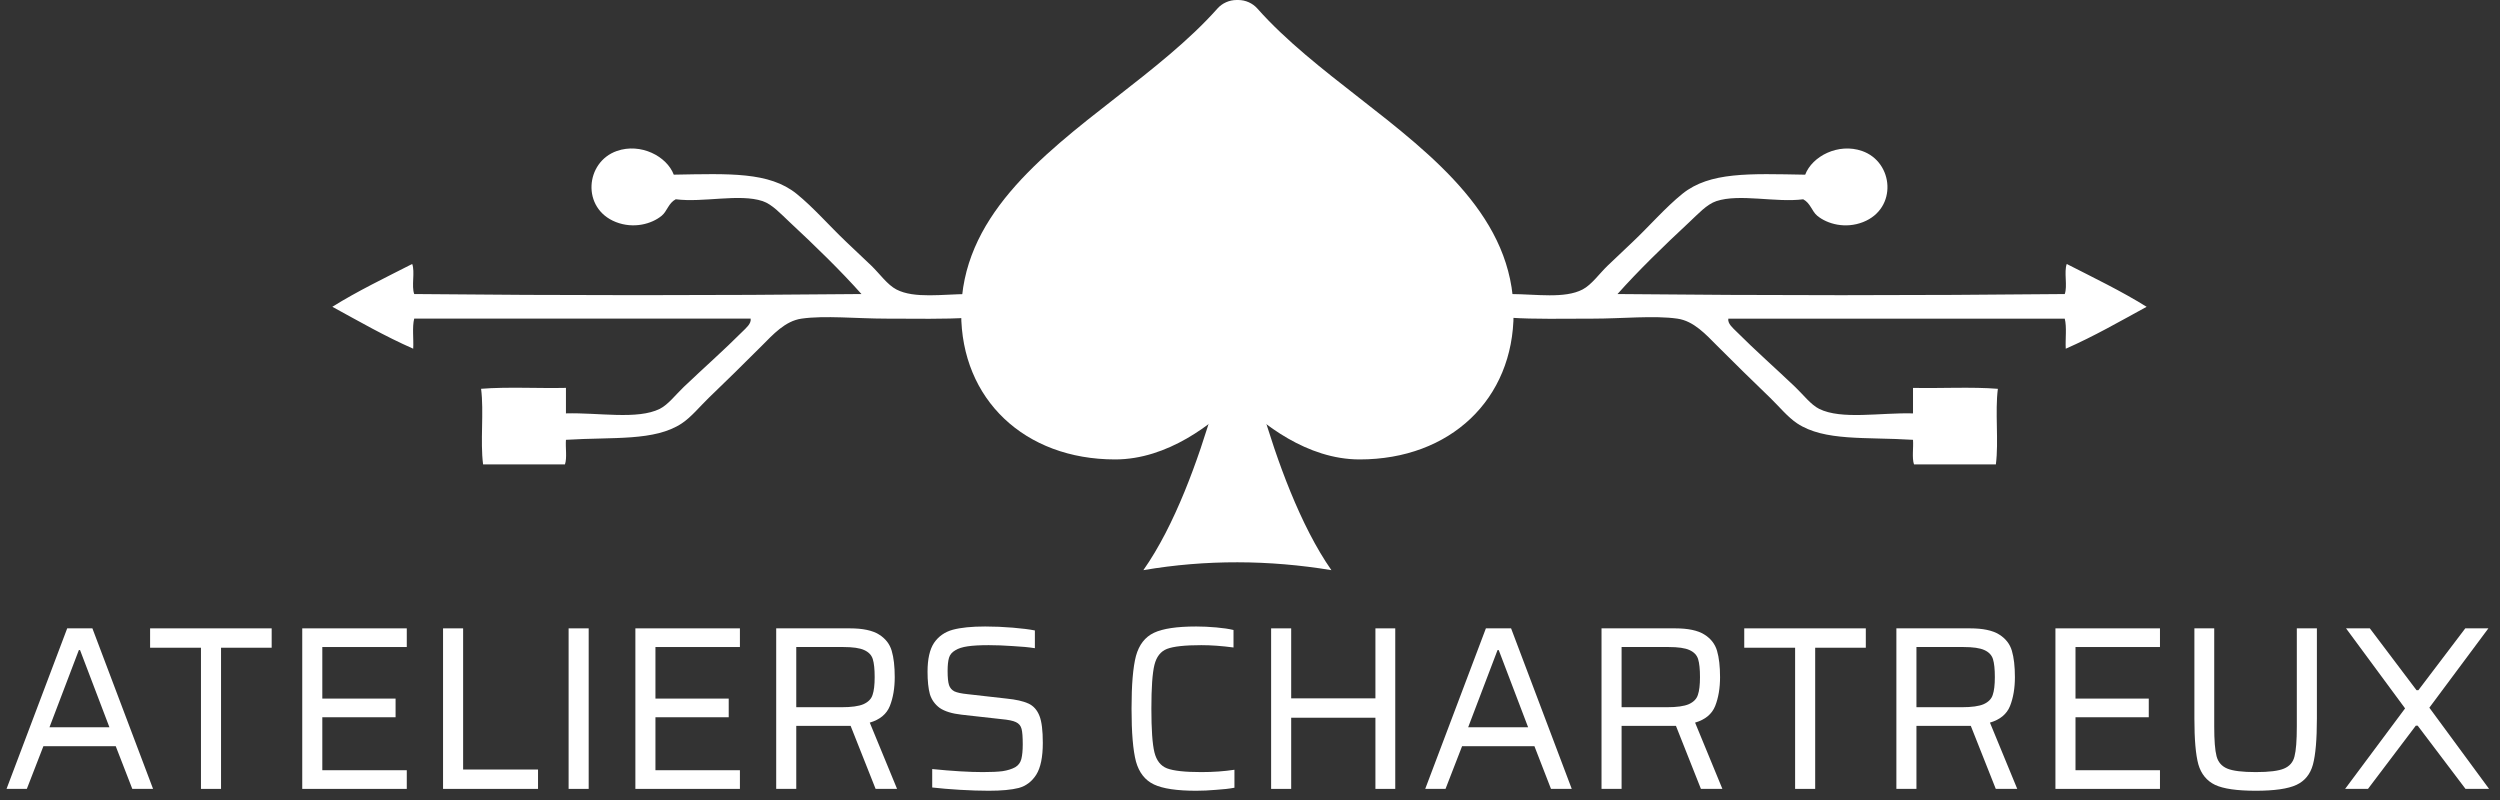 <svg width="225" height="72" viewBox="0 0 225 72" fill="none" xmlns="http://www.w3.org/2000/svg">
<rect x="0" y="0" width="225" height="72" fill="#333333" stroke="none"/>
<path fill-rule="evenodd" clip-rule="evenodd" d="M179.628 41.797C177.172 41.797 174.716 41.797 172.261 41.797C172.06 41.215 172.224 40.3 172.171 39.583C167.9 39.316 164.198 39.729 161.748 38.107C160.894 37.542 160.129 36.593 159.322 35.811C157.707 34.25 156.225 32.811 154.56 31.137C153.536 30.111 152.446 28.889 150.966 28.678C148.871 28.378 145.995 28.678 143.329 28.678C140.666 28.678 138.091 28.741 135.961 28.595C134.9 31.373 132.725 33.824 128.685 33.434C125.508 33.127 123.719 31.022 123.023 28.268C123.023 27.859 123.023 27.448 123.023 27.038C123.565 23.819 126.438 21.446 129.941 21.707C132.066 21.866 133.877 22.916 134.884 24.413C135.306 25.041 135.435 25.801 135.961 26.463C138.281 26.475 140.819 26.894 142.431 26.053C143.247 25.626 143.928 24.645 144.676 23.921C145.46 23.165 146.248 22.427 146.923 21.789C148.466 20.328 149.893 18.671 151.414 17.443C153.884 15.451 157.462 15.634 162.467 15.722C163.096 14.057 165.448 12.843 167.588 13.589C170.436 14.582 170.791 18.763 167.679 19.986C166.082 20.613 164.448 20.163 163.546 19.412C163.061 19.009 162.948 18.285 162.288 17.936C159.83 18.253 156.55 17.409 154.472 18.101C153.606 18.388 152.818 19.267 152.045 19.986C149.756 22.116 147.426 24.382 145.575 26.464C158.783 26.601 172.62 26.601 185.827 26.464C186.091 25.748 185.742 24.473 186.007 23.758C188.444 25.005 190.937 26.202 193.196 27.612C190.814 28.91 188.484 30.256 185.918 31.385C185.87 30.499 186.022 29.432 185.827 28.679C175.735 28.679 165.642 28.679 155.548 28.679C155.471 29.126 155.973 29.532 156.267 29.828C158.006 31.569 159.787 33.129 161.568 34.829C162.288 35.516 162.969 36.42 163.724 36.797C165.732 37.796 169.226 37.125 172.171 37.206C172.171 36.441 172.171 35.675 172.171 34.911C174.686 34.965 177.441 34.803 179.808 34.993C179.54 37.071 179.896 39.718 179.628 41.797Z" fill="white"/>
<path fill-rule="evenodd" clip-rule="evenodd" d="M43.478 41.797C45.934 41.797 48.39 41.797 50.845 41.797C51.046 41.215 50.882 40.3 50.935 39.583C55.206 39.316 58.908 39.729 61.358 38.107C62.212 37.542 62.977 36.592 63.784 35.81C65.399 34.25 66.881 32.81 68.546 31.136C69.57 30.11 70.66 28.888 72.14 28.677C74.235 28.377 77.111 28.677 79.777 28.677C82.44 28.677 85.015 28.741 87.145 28.594C88.206 31.372 90.381 33.823 94.421 33.433C97.598 33.127 99.387 31.021 100.083 28.267C100.083 27.858 100.083 27.447 100.083 27.038C99.541 23.818 96.668 21.445 93.165 21.707C91.04 21.866 89.228 22.916 88.222 24.413C87.8 25.04 87.671 25.801 87.145 26.463C84.825 26.475 82.287 26.893 80.675 26.052C79.859 25.626 79.178 24.645 78.43 23.919C77.646 23.165 76.858 22.426 76.183 21.789C74.64 20.327 73.213 18.67 71.692 17.442C69.222 15.45 65.644 15.634 60.639 15.72C60.01 14.056 57.658 12.842 55.518 13.588C52.67 14.581 52.315 18.761 55.427 19.984C57.024 20.611 58.658 20.161 59.56 19.41C60.045 19.007 60.157 18.283 60.818 17.934C63.276 18.251 66.556 17.407 68.634 18.099C69.5 18.387 70.288 19.265 71.061 19.984C73.35 22.114 75.68 24.38 77.531 26.463C64.323 26.599 50.486 26.599 37.279 26.463C37.015 25.746 37.364 24.472 37.099 23.757C34.662 25.003 32.169 26.201 29.91 27.61C32.292 28.91 34.621 30.254 37.188 31.383C37.236 30.497 37.084 29.431 37.279 28.677C47.371 28.677 57.464 28.677 67.558 28.677C67.635 29.125 67.133 29.53 66.839 29.826C65.1 31.567 63.319 33.128 61.538 34.827C60.818 35.515 60.137 36.418 59.382 36.796C57.374 37.794 53.88 37.123 50.935 37.204C50.935 36.439 50.935 35.673 50.935 34.909C48.419 34.964 45.665 34.801 43.298 34.991C43.565 37.07 43.209 39.718 43.478 41.797Z" fill="white"/>
<path d="M100.362 41.349C105.099 41.349 109.146 38.136 111.369 35.921C113.594 38.136 117.63 41.349 122.366 41.349C130.521 41.349 136.223 35.934 136.223 28.187C136.223 19.646 129.144 14.124 122.303 8.787C119.072 6.265 115.724 3.66 113.16 0.765C112.728 0.281 112.097 0 111.434 0H111.302C110.637 0 110.006 0.28 109.573 0.765C107.006 3.655 103.661 6.262 100.43 8.785C93.584 14.123 86.506 19.643 86.506 28.187C86.507 35.935 92.204 41.349 100.362 41.349Z" fill="white"/>
<path d="M102.902 51.314C108.544 50.35 114.228 50.391 119.827 51.314C114.228 43.3 111.365 27.799 111.365 27.799C111.365 27.799 108.544 43.3 102.902 51.314Z" fill="white"/>
<path d="M11.907 71L10.416 67.157H3.906L2.415 71H0.588L6.048 56.552H8.316L13.776 71H11.907ZM7.203 58.505H7.098L4.452 65.456H9.849L7.203 58.505Z" fill="white"/>
<path d="M18.087 71V58.295H13.509V56.552H24.45V58.295H19.893V71H18.087Z" fill="white"/>
<path d="M27.202 71V56.552H36.61V58.232H29.008V62.873H35.602V64.553H29.008V69.32H36.61V71H27.202Z" fill="white"/>
<path d="M39.875 71V56.552H41.681V69.257H48.422V71H39.875Z" fill="white"/>
<path d="M51.175 71V56.552H52.981V71H51.175Z" fill="white"/>
<path d="M57.184 71V56.552H66.592V58.232H58.99V62.873H65.584V64.553H58.99V69.32H66.592V71H57.184Z" fill="white"/>
<path d="M78.804 71L76.557 65.33H71.664V71H69.858V56.552H76.494C77.642 56.552 78.51 56.734 79.098 57.098C79.686 57.462 80.071 57.952 80.253 58.568C80.435 59.184 80.526 59.975 80.526 60.941C80.526 61.935 80.379 62.803 80.085 63.545C79.791 64.273 79.189 64.77 78.279 65.036L80.736 71H78.804ZM75.738 63.65C76.634 63.65 77.292 63.559 77.712 63.377C78.146 63.181 78.419 62.901 78.531 62.537C78.657 62.173 78.72 61.641 78.72 60.941C78.72 60.227 78.664 59.688 78.552 59.324C78.44 58.96 78.181 58.687 77.775 58.505C77.383 58.323 76.753 58.232 75.885 58.232H71.664V63.65H75.738Z" fill="white"/>
<path d="M88.981 71.168C88.211 71.168 87.35 71.14 86.398 71.084C85.46 71.028 84.627 70.958 83.899 70.874V69.215C85.719 69.397 87.238 69.488 88.456 69.488C89.212 69.488 89.807 69.46 90.241 69.404C90.689 69.334 91.067 69.215 91.375 69.047C91.655 68.879 91.837 68.634 91.921 68.312C92.005 67.976 92.047 67.535 92.047 66.989C92.047 66.331 92.012 65.869 91.942 65.603C91.872 65.323 91.704 65.12 91.438 64.994C91.186 64.868 90.745 64.777 90.115 64.721L86.545 64.322C85.677 64.224 85.019 64.021 84.571 63.713C84.137 63.391 83.843 62.978 83.689 62.474C83.549 61.956 83.479 61.284 83.479 60.458C83.479 59.31 83.675 58.442 84.067 57.854C84.473 57.266 85.033 56.874 85.747 56.678C86.475 56.482 87.448 56.384 88.666 56.384C89.478 56.384 90.304 56.419 91.144 56.489C91.984 56.559 92.649 56.643 93.139 56.741V58.337C92.607 58.253 91.949 58.19 91.165 58.148C90.381 58.092 89.653 58.064 88.981 58.064C88.197 58.064 87.567 58.099 87.091 58.169C86.615 58.239 86.244 58.358 85.978 58.526C85.684 58.694 85.495 58.918 85.411 59.198C85.327 59.478 85.285 59.877 85.285 60.395C85.285 60.969 85.327 61.389 85.411 61.655C85.495 61.907 85.656 62.096 85.894 62.222C86.132 62.334 86.524 62.418 87.07 62.474L90.598 62.873C91.438 62.957 92.089 63.104 92.551 63.314C93.013 63.524 93.349 63.902 93.559 64.448C93.755 64.952 93.853 65.757 93.853 66.863C93.853 68.137 93.657 69.089 93.265 69.719C92.873 70.335 92.348 70.734 91.69 70.916C91.032 71.084 90.129 71.168 88.981 71.168Z" fill="white"/>
<path d="M111.1 70.895C110.666 70.979 110.12 71.042 109.462 71.084C108.818 71.14 108.216 71.168 107.656 71.168C105.92 71.168 104.653 70.979 103.855 70.601C103.057 70.223 102.518 69.537 102.238 68.543C101.972 67.535 101.839 65.946 101.839 63.776C101.839 61.62 101.972 60.038 102.238 59.03C102.518 58.022 103.057 57.329 103.855 56.951C104.653 56.573 105.92 56.384 107.656 56.384C108.23 56.384 108.832 56.412 109.462 56.468C110.092 56.524 110.61 56.601 111.016 56.699V58.274C109.966 58.134 109 58.064 108.118 58.064C106.648 58.064 105.619 58.176 105.031 58.4C104.457 58.624 104.079 59.107 103.897 59.849C103.715 60.591 103.624 61.9 103.624 63.776C103.624 65.652 103.715 66.961 103.897 67.703C104.079 68.445 104.457 68.928 105.031 69.152C105.619 69.376 106.648 69.488 108.118 69.488C109.196 69.488 110.19 69.418 111.1 69.278V70.895Z" fill="white"/>
<path d="M123.788 71V64.595H116.207V71H114.401V56.552H116.207V62.852H123.788V56.552H125.573V71H123.788Z" fill="white"/>
<path d="M139.589 71L138.098 67.157H131.588L130.097 71H128.27L133.73 56.552H135.998L141.458 71H139.589ZM134.885 58.505H134.78L132.134 65.456H137.531L134.885 58.505Z" fill="white"/>
<path d="M153.083 71L150.836 65.33H145.943V71H144.137V56.552H150.773C151.921 56.552 152.789 56.734 153.377 57.098C153.965 57.462 154.35 57.952 154.532 58.568C154.714 59.184 154.805 59.975 154.805 60.941C154.805 61.935 154.658 62.803 154.364 63.545C154.07 64.273 153.468 64.77 152.558 65.036L155.015 71H153.083ZM150.017 63.65C150.913 63.65 151.571 63.559 151.991 63.377C152.425 63.181 152.698 62.901 152.81 62.537C152.936 62.173 152.999 61.641 152.999 60.941C152.999 60.227 152.943 59.688 152.831 59.324C152.719 58.96 152.46 58.687 152.054 58.505C151.662 58.323 151.032 58.232 150.164 58.232H145.943V63.65H150.017Z" fill="white"/>
<path d="M161.56 71V58.295H156.982V56.552H167.923V58.295H163.366V71H161.56Z" fill="white"/>
<path d="M179.62 71L177.373 65.33H172.48V71H170.674V56.552H177.31C178.458 56.552 179.326 56.734 179.914 57.098C180.502 57.462 180.887 57.952 181.069 58.568C181.251 59.184 181.342 59.975 181.342 60.941C181.342 61.935 181.195 62.803 180.901 63.545C180.607 64.273 180.005 64.77 179.095 65.036L181.552 71H179.62ZM176.554 63.65C177.45 63.65 178.108 63.559 178.528 63.377C178.962 63.181 179.235 62.901 179.347 62.537C179.473 62.173 179.536 61.641 179.536 60.941C179.536 60.227 179.48 59.688 179.368 59.324C179.256 58.96 178.997 58.687 178.591 58.505C178.199 58.323 177.569 58.232 176.701 58.232H172.48V63.65H176.554Z" fill="white"/>
<path d="M184.989 71V56.552H194.397V58.232H186.795V62.873H193.389V64.553H186.795V69.32H194.397V71H184.989Z" fill="white"/>
<path d="M208.52 56.552V64.679C208.52 66.555 208.401 67.934 208.163 68.816C207.925 69.684 207.428 70.293 206.672 70.643C205.916 70.993 204.698 71.168 203.018 71.168C201.338 71.168 200.12 70.993 199.364 70.643C198.608 70.279 198.104 69.663 197.852 68.795C197.614 67.927 197.495 66.555 197.495 64.679V56.552H199.28V65.372C199.28 66.632 199.35 67.528 199.49 68.06C199.63 68.592 199.952 68.963 200.456 69.173C200.96 69.383 201.814 69.488 203.018 69.488C204.222 69.488 205.069 69.383 205.559 69.173C206.063 68.963 206.378 68.599 206.504 68.081C206.644 67.549 206.714 66.646 206.714 65.372V56.552H208.52Z" fill="white"/>
<path d="M221.896 71L217.591 65.309H217.423L213.118 71H211.06L216.457 63.755L211.144 56.552H213.286L217.486 62.117H217.654L221.875 56.552H223.954L218.641 63.692L224.017 71H221.896Z" fill="white"/>
</svg>
